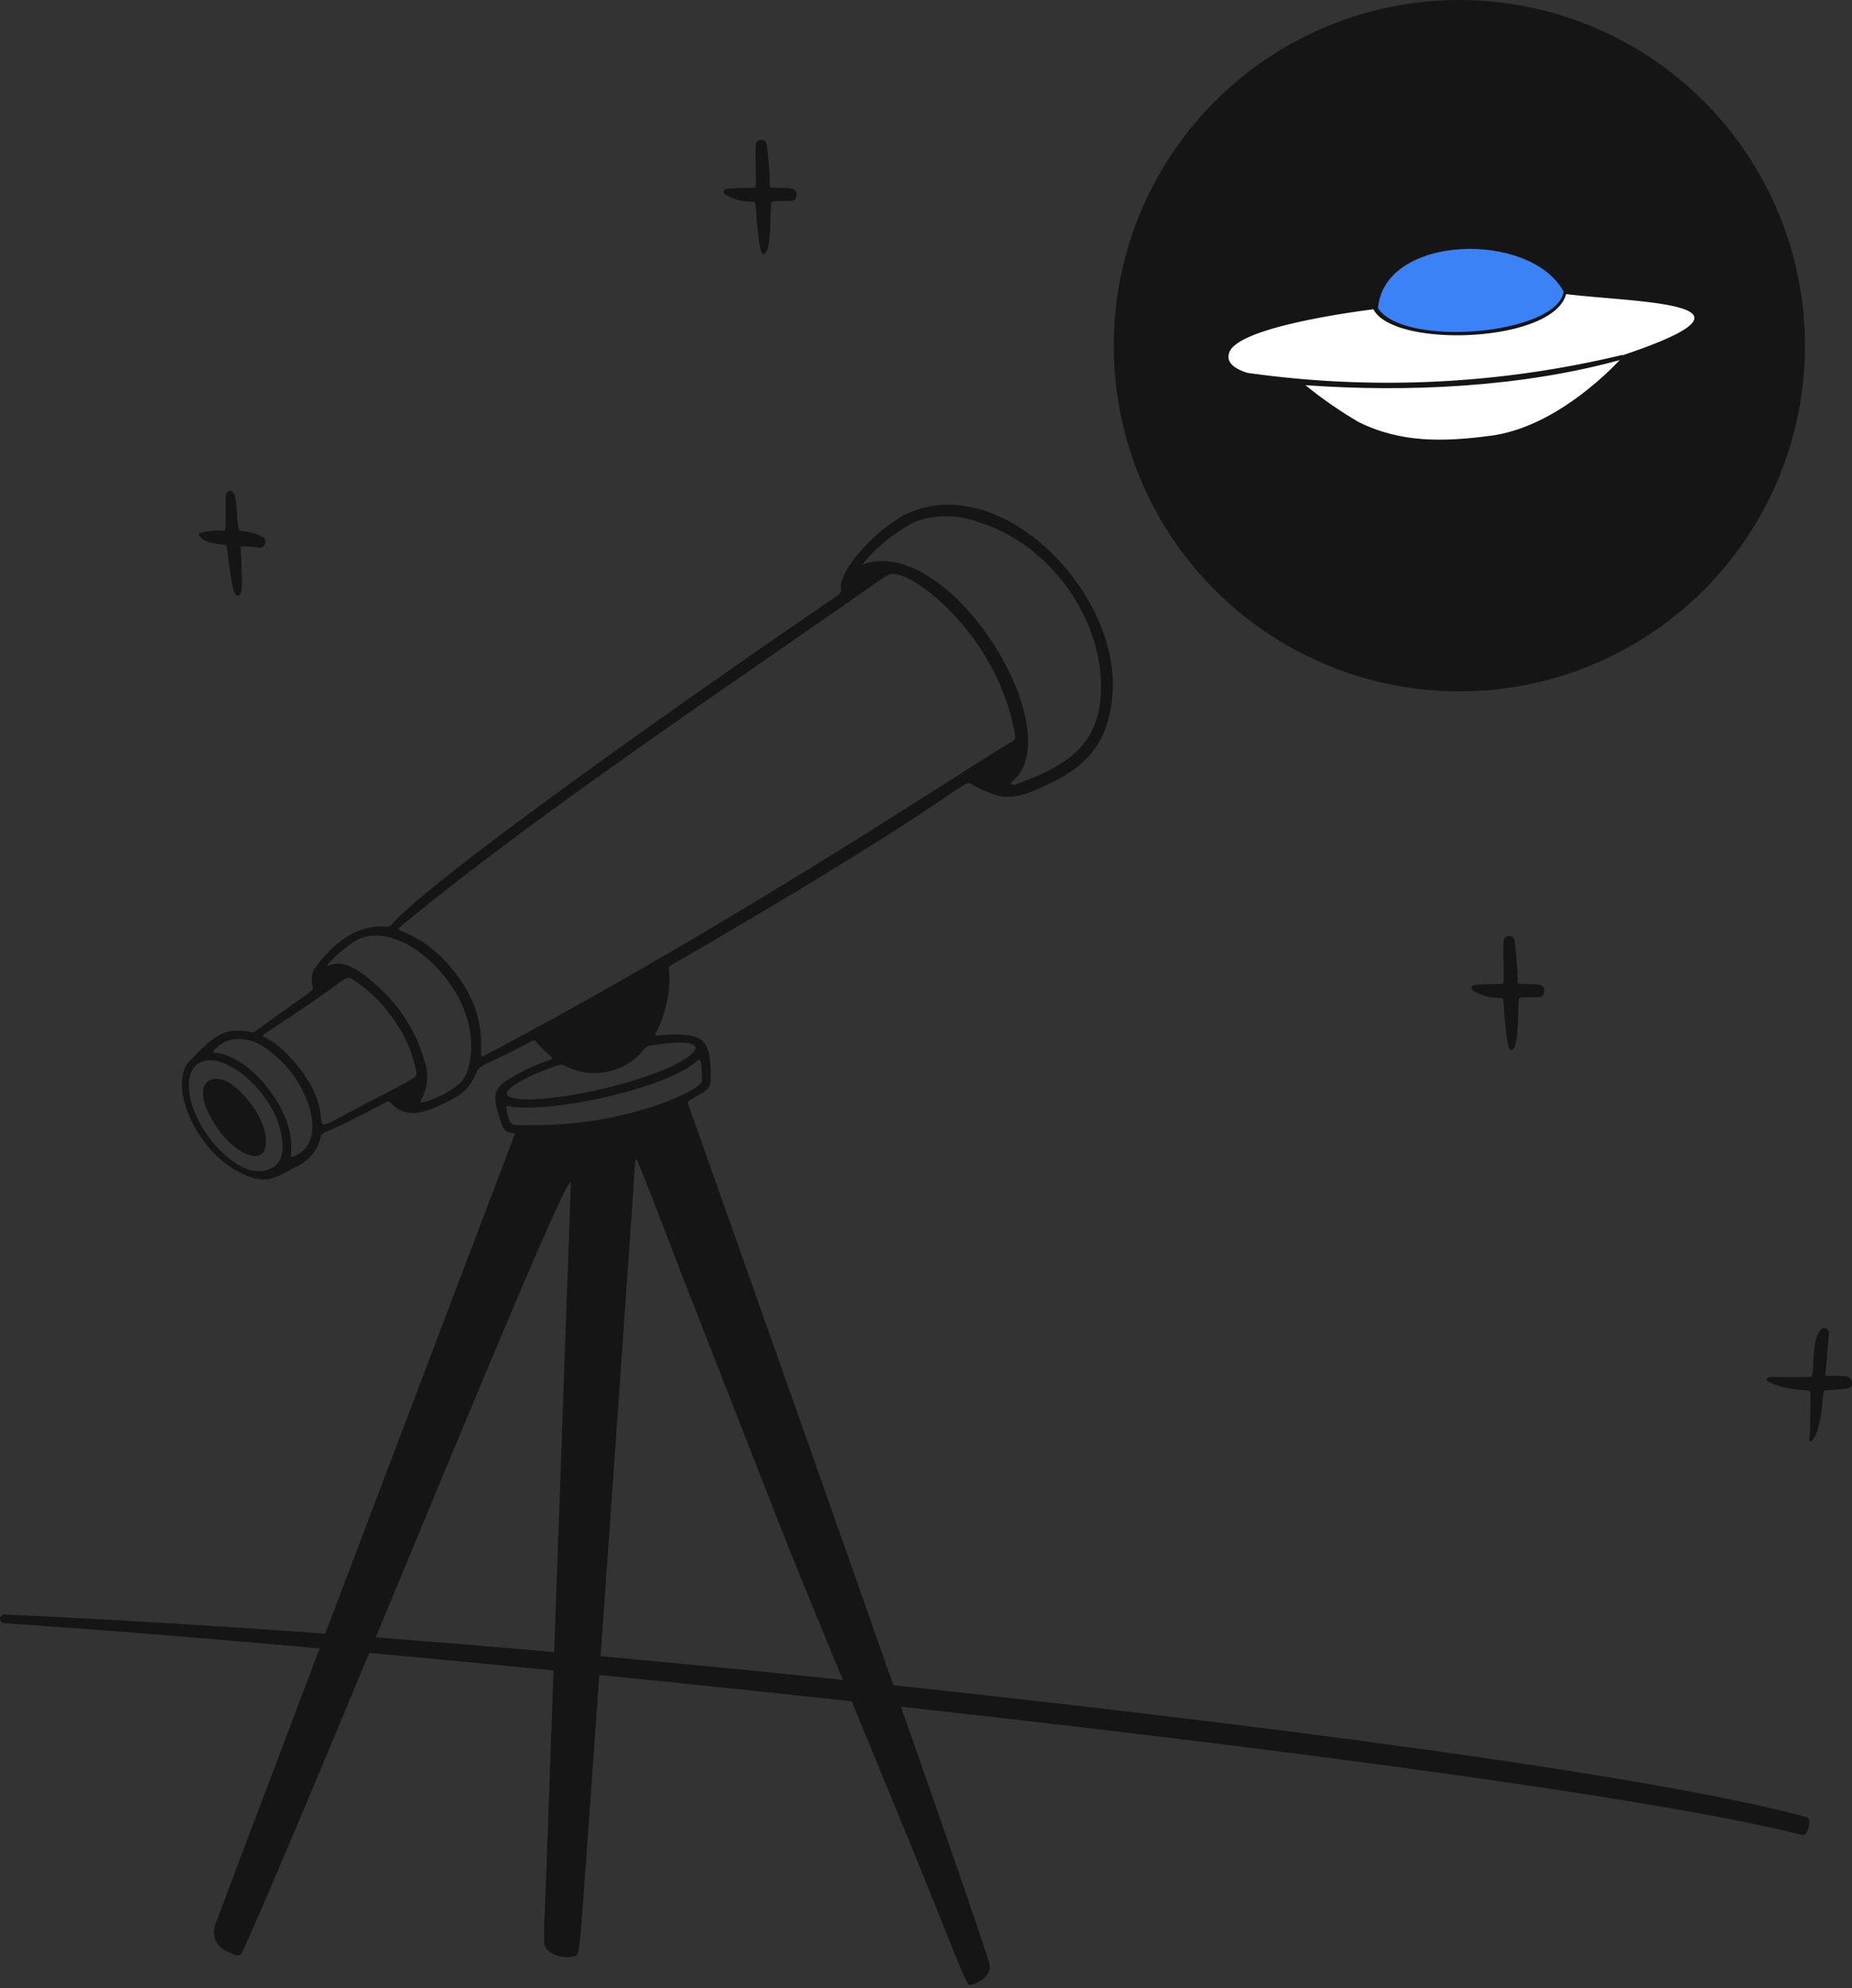 <svg width="477" height="512" fill="none" xmlns="http://www.w3.org/2000/svg"><rect width="100%" height="100%" fill="#333333" stroke="none"/><path d="M465.328 467.932c-38.714-10.601-133.369-22.28-173.23-26.991-95.721-11.314-195.39-20.785-290.958-25.21-.29-.002-.57.107-.783.306a1.13 1.13 0 0 0 .66 1.943c119.023 7.916 393.711 36.96 463.244 54.551 1.436.36 2.484-4.211 1.067-4.599z" fill="#151515"/><path d="M132.451 292.44c.603-1.365-2.124.175-3.134-2.661-2.404-6.764-2.434-8.885.694-11.227a52.956 52.956 0 0 1 11.936-5.731c1.05-.322-1.221-1.365-3.803-4.509-.655-.795-.45-.489-6.689 2.625-7.613 3.802-8.088 3.382-9.008 5.828a12.337 12.337 0 0 1-6.182 6.392c-5.647 2.88-11.139 5.62-15.645.833-.562-.598-.524-.53-3.674 1.132-14.42 7.607-14.024 6.122-14.365 7.716a11.037 11.037 0 0 1-2.3 4.589 11.023 11.023 0 0 1-4.125 3.054c-4.626 2.481-6.96 4.225-11.638 2.626-13.648-4.668-21.751-23.949-15.528-30.084 5.33-5.252 8.224-8.877 15.59-7.258 1.141.251.227.259 14.608-9.807 1.493-1.045 1.515-1.307 1.283-2.159a5.748 5.748 0 0 1-.063-2.699 5.723 5.723 0 0 1 1.18-2.429c8.027-10.604 15.285-10.222 17.877-10.061a1.635 1.635 0 0 0 1.365-.488c11.737-13.519 94.499-70.993 114.604-84.542 1.998-1.349.748-1.804 1.277-3.666 1.911-6.733 12.13-15.869 18.288-18.241 24.357-9.381 54.032 21.975 51.471 47.785-1.408 14.193-8.625 19.553-21.625 24.707a14.826 14.826 0 0 1-7.241.884 31.026 31.026 0 0 1-7.312-3.09c-2.41-1.597-1.136 2.47-77.243 46.477-1.218.704-.716.644-.672 2.025a30.75 30.75 0 0 1-3.453 15.52c-.576 1.091.273.546 3.849.439 9.436-.3 10.263 2.369 10.295 11.66 0 1.941-1.119 2.814-3.059 3.901-2.844 1.596-2.954 1.673-2.79 2.232.306 1.043 77.593 218.569 77.713 221.972.09 2.588-2.651 4.558-5.186 5.014-.587.107-2.937-5.702-7.151-16.297-9.949-25.01-35.442-86.079-39.992-97.673-38.338-97.714-32.8-84.46-38.278-97.93-.789-1.938-.767-.303-1.223 7.339-.215 3.601-12.675 181.028-13.396 189.487-.649 7.579-.963 7.563-2 7.642a7.394 7.394 0 0 1-6.668-1.599c-1.42-1.72-.956-2.329-.322-20.198.36-10.146 6.351-177.248 6.302-177.253 0-7.097-63.258 150.452-84.51 197.753-.862 1.911-2.024 1.005-5.01-.461a5.546 5.546 0 0 1-2.2-3.144 5.565 5.565 0 0 1 .363-3.821c8.764-23.566 76.79-202.604 76.79-202.604zm-82.31-17.741c-2.666 2.868-1.85 10.483 3.276 17.64 3.603 5.028 10.24 11.01 15.888 8.781 3.275-1.292 4.596-4.913 2.44-11.737-3.098-9.829-16.158-20.553-21.6-14.687l-.003.003zm10.233-7.097a8.442 8.442 0 0 0-4.943 2.541c-.237.213-1.012 1.005.434 1.01 8.161.953 18.547 13.191 19.106 22.845.216 3.631-.546 4.163.56 3.772 7.672-2.688 5.519-13.737-.62-21.726a30.397 30.397 0 0 0-7.44-6.791 11.621 11.621 0 0 0-7.094-1.651h-.003zm7.643-1.329c-1.542 1.001 1.45.057 7.225 6.55 11 12.357 5.254 18.187 9.28 16.423 1.662-.728 4.836-2.535 11.785-6.144 11.191-5.811 11.079-5.75 10.918-7.003a33.562 33.562 0 0 0-6.04-13.877 36.378 36.378 0 0 0-9.722-9.586c-1.054-.734-1.687-1.258-3.044-.316-2.033 1.422-6.951 5.221-20.383 13.953h-.02zm23.07-23.722c-4.234 2.812-7.97 6.824-6.341 6.065 4.299-2.003 9.438 2.509 13.306 6.114a40.183 40.183 0 0 1 11.417 18.937 11.68 11.68 0 0 1-.715 8.971c-.301.467-.988 1.638.546 1.171a26.22 26.22 0 0 0 8.87-4.615c2.656-2.208 3.232-6.925 3.191-10.257-.194-16.595-19.652-33.433-30.261-26.386h-.014zm169.271-40.775c.308.451.851.369 1.365.175 8.982-3.39 19.886-7.585 21.562-20.695 2.457-19.28-11.368-40.428-30.842-46.673a24.338 24.338 0 0 0-16.377-.412 42.35 42.35 0 0 0-14.021 11.261 14.534 14.534 0 0 1 7.178-.818c21.039 2.543 44.558 43.965 32.101 56.038-.437.423-1.083.95-.966 1.124zm.311-10.786a1.367 1.367 0 0 0 .783-1.619c-4.386-25.695-25.845-41.777-31.432-41.575-1.012-.068-.933-.153-9.46 5.817-34.552 24.18-83.993 57.25-117.811 85.346-1.291 1.073 7.599 1.196 16.044 13.702 7.762 11.496 3.875 20.266 5.631 19.341 66.767-35.139 129.615-77.601 136.245-81.012zm-81.747 78.334c-1.637-1.768-9.924-.273-10.918-.164-.45.022-.889.148-1.282.363a2.979 2.979 0 0 0-.994.893 16.361 16.361 0 0 1-19.777 4.261 2.69 2.69 0 0 0-1.881-.456 53.576 53.576 0 0 0-11.125 4.858c-10.934 6.862 18.372 4.501 38.504-3.799 2.102-.876 9.026-4.296 7.473-5.964v.008zm-41.124 20.4c23.331.074 43.163-8.983 43.035-11.529-.183-3.619-.104-6.106-1.201-5.085-8.06 7.49-39.181 13.767-48.704 11.712-.502-.109-.601.049-.546.412a26 26 0 0 0 .879 3.521c.69 1.294 2.096.947 6.537.961v.008z" fill="#151515"/><path d="M68.178 296.051c-1.703 4.094-8.893-.017-12.81-6.499-1.782-2.948-3.534-6.141-2.964-9.084.683-3.548 4.755-3.149 7.416-1.149 4.91 3.688 10.031 11.513 8.358 16.732zM472.907 354.29c-2.915 0-2.787.164-2.73-.819 0 0 .456-4.563.868-10.161.129-1.742-3.614-3.437-3.979 6.859-.164 4.64-.415 4.367-1.223 4.386-10.323.218-10.457-.295-10.825.59-.336.818 4.132 2.071 4.992 2.232 6.253 1.163 6.278 0 6.278 1.736-.077 11.581-.044 9.253-.336 11.633-.057.456.442.445.62.309 1.826-1.401 2.729-8.014 2.8-9.603.18-3.613.45-3.395 1.166-3.45 5.123-.393 6.367-.286 6.449-1.454.172-2.402-1.659-2.258-4.08-2.258zM194.657 42.746c0 5.731.249 5.622-.739 5.625-3.928 0-4.913.128-6.379.213-1.466.084-1.332 1.122-.625 1.556a12.344 12.344 0 0 0 6.48 1.774c1.719.166.914-.415 1.782 7.58.494 4.571.917 6.392 1.801 5.756 1.624-1.168 1.332-8.925 1.592-12.534.06-.868-.126-.95 4.236-.941.846 0 1.99.1 2.238-.931.379-1.578.112-2.35-3.002-2.457-3.595-.13-3.723.123-3.759-.677a94.501 94.501 0 0 0-.778-10.32 1.415 1.415 0 0 0-2.413-1 1.418 1.418 0 0 0-.414 1 52.272 52.272 0 0 0-.02 5.356zM51.32 137.353c-.72.224.716 1.535 1.911 2.059 1.338.415 2.719.68 4.116.789.32.049.928 0 1.03.494.373 1.861.532 4.536 1.263 9.007.546 3.341 1.122 3.578 1.638 3.657.401.06 1.092-.461 1.043-3.504-.066-3.456-.254-8.134-.35-8.686-.123-.693 1.223-.529 4.739-.152a1.491 1.491 0 0 0 1.602-1.076 1.493 1.493 0 0 0-.808-1.752 14.306 14.306 0 0 0-5.055-1.444c-.314-.074-.677.142-.855-.361-.63-1.768-.464-6.203-1.042-8.461-.617-2.41-2.367-1.7-2.413.142-.303 12.921 1.578 6.679-6.818 9.288z" fill="#151515"/><circle cx="89.017" cy="89.017" r="89.017" transform="matrix(-1 0 0 1 464.89 0)" fill="#151515"/><path d="M349.831 108.627c10.917 5.458 21.971 5.185 34.144 3.575 15.913-2.102 29.641-15.721 33.217-19.488-25.656 7.042-55.052 8.352-80.953 6.469 3.953 3.289 9.153 6.847 13.592 9.444z" fill="#fff"/><path d="M417.983 91.459c40.75-13.647 3.821-13.483-14.602-15.721-3.439 12.664-44.489 14.001-49.647 3.903-6.223.791-34.336 4.667-37.038 10.917-1.146 2.73 1.256 4.422 4.613 5.459a258.206 258.206 0 0 0 96.483-4.613.971.971 0 0 1 .191.191v-.136z" fill="#fff"/><path fill-rule="evenodd" clip-rule="evenodd" d="m354.907 79.368.01.014-.01.122v-.136z" fill="#000"/><path d="M354.917 79.382c6.85 10.272 46.227 6.722 47.809-4.3-8.606-15.769-46.266-14.77-47.809 4.3z" fill="#3B82F6"/><path d="M387.256 247.769c0 5.732.249 5.623-.739 5.625-3.928 0-4.913.129-6.379.213-1.466.085-1.332 1.122-.625 1.556a12.346 12.346 0 0 0 6.48 1.774c1.719.167.914-.415 1.782 7.58.494 4.572.917 6.392 1.801 5.756 1.624-1.168 1.332-8.925 1.592-12.533.06-.868-.126-.95 4.236-.942.846 0 1.989.101 2.238-.931.379-1.577.112-2.35-3.003-2.456-3.594-.131-3.723.123-3.758-.677a94.494 94.494 0 0 0-.778-10.32 1.416 1.416 0 0 0-2.413-1 1.416 1.416 0 0 0-.415 1 52.554 52.554 0 0 0-.019 5.355z" fill="#151515"/></svg>